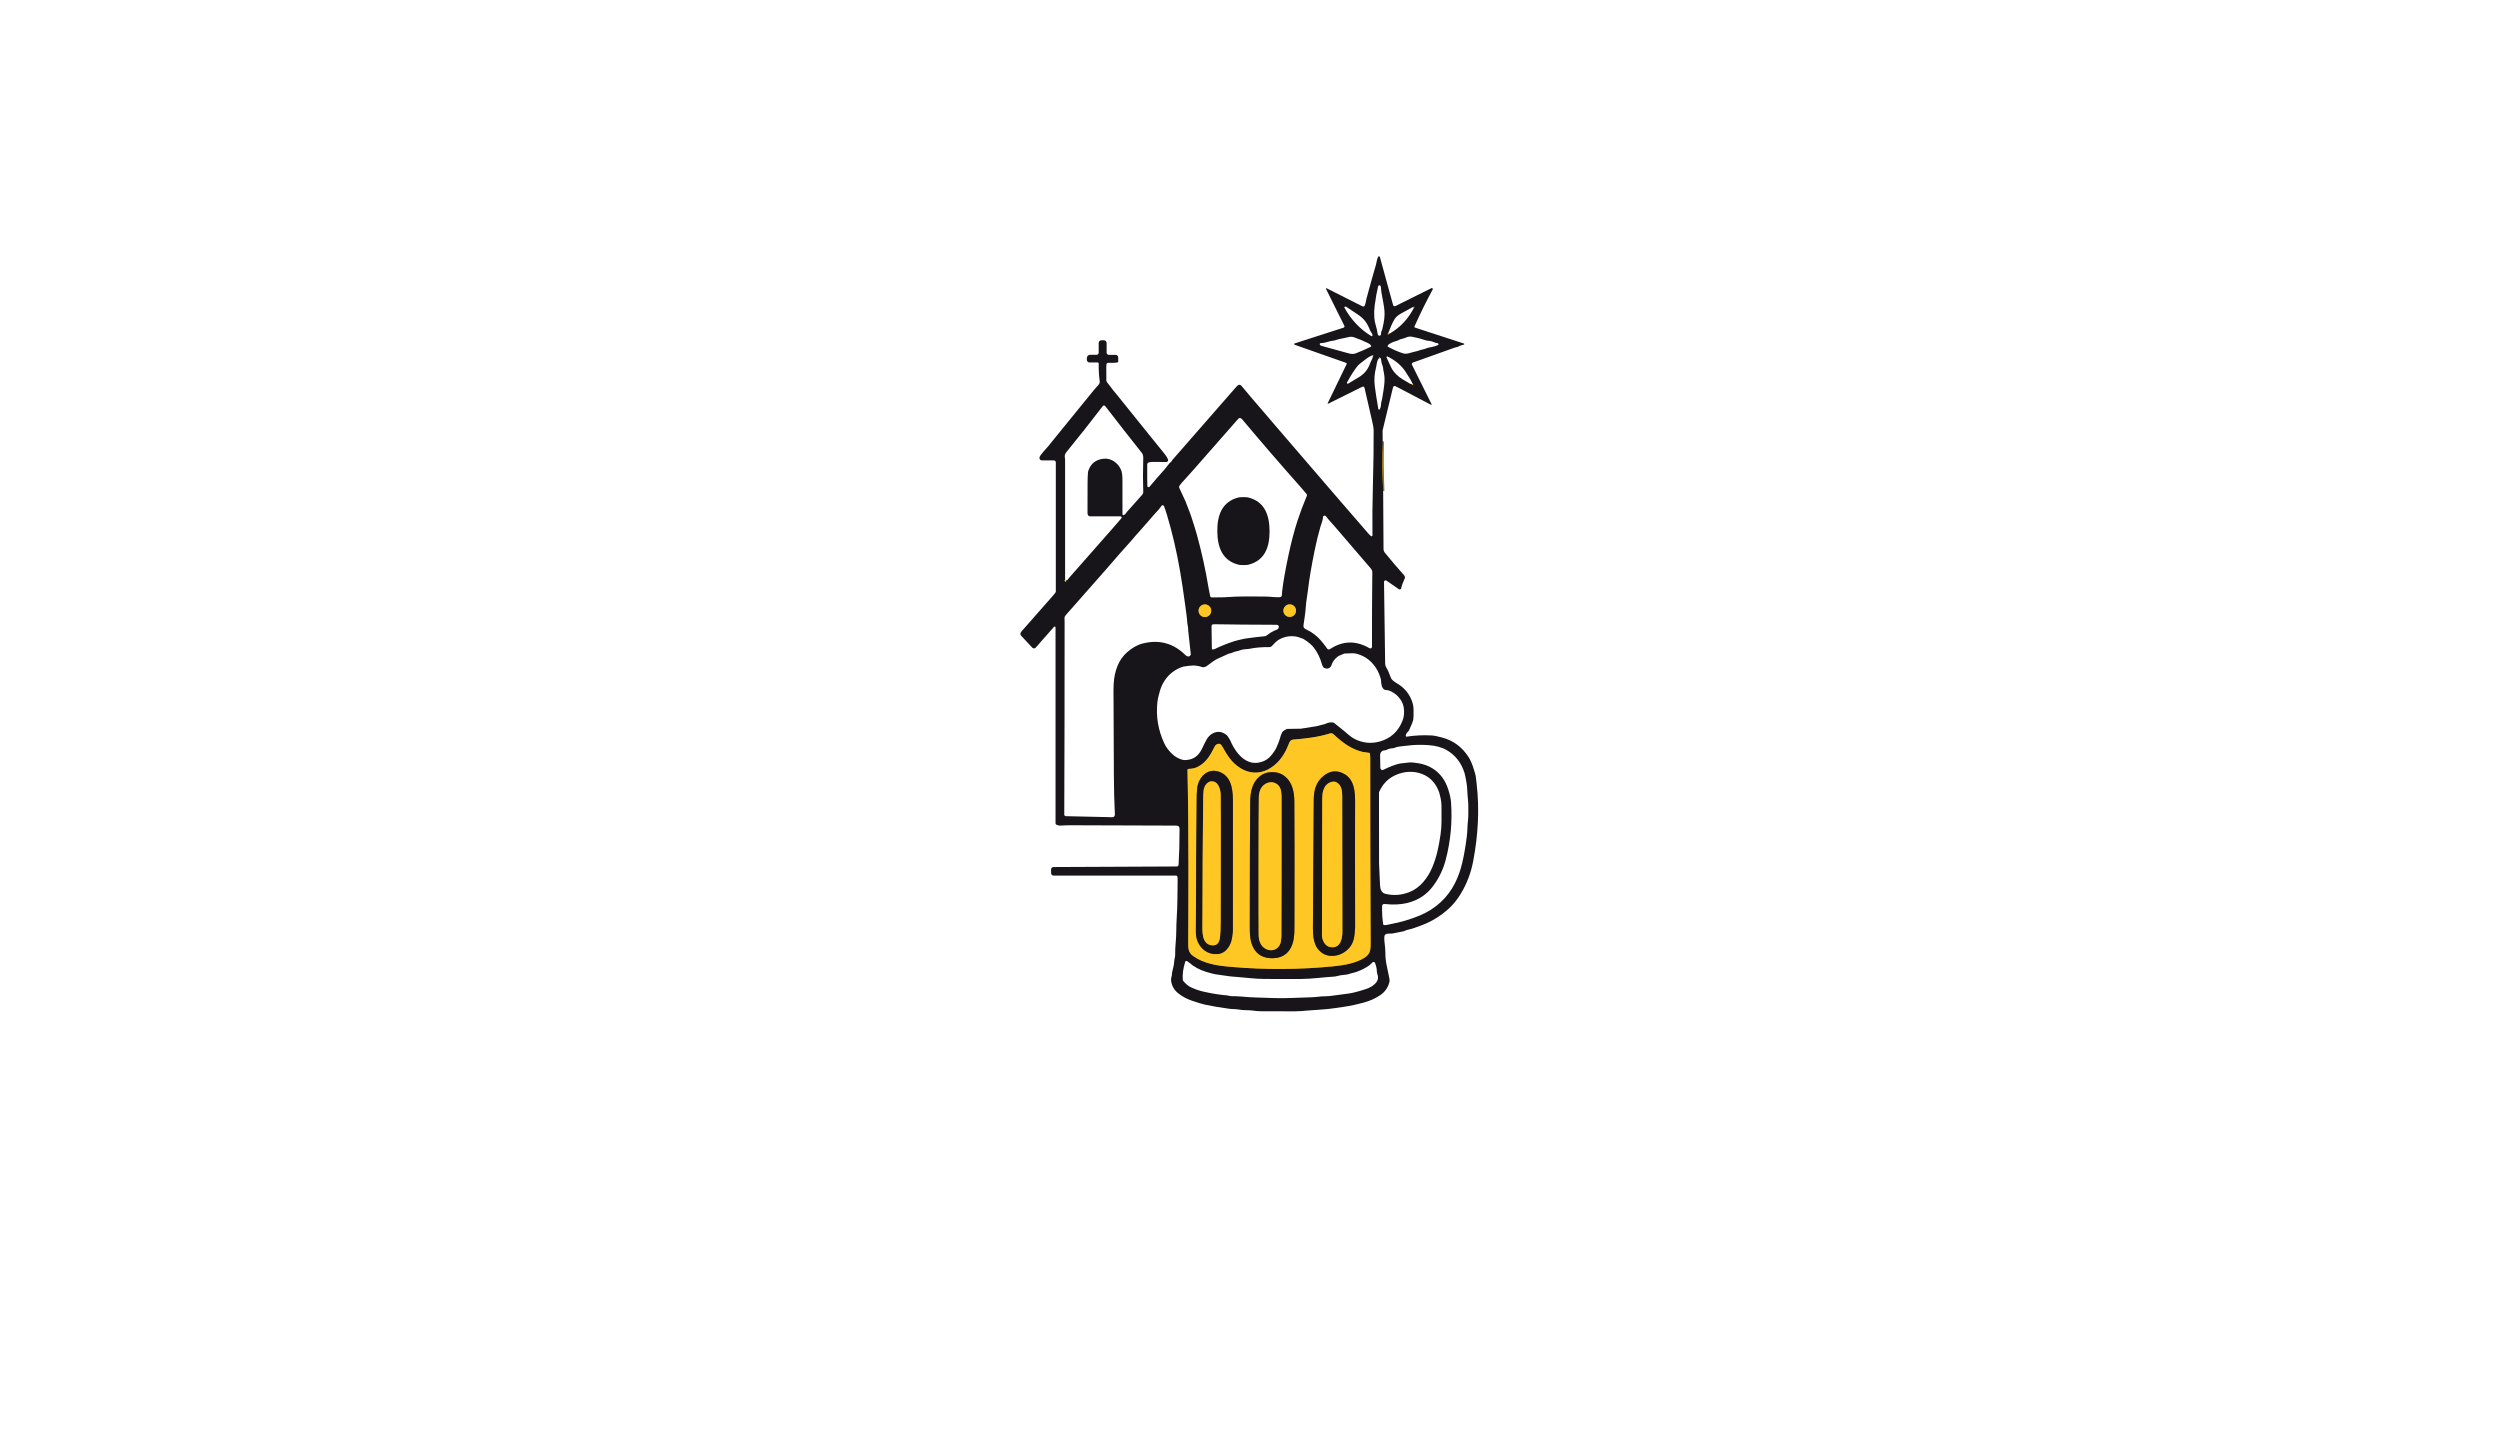 <?xml version="1.0" encoding="utf-8"?>
<svg xmlns="http://www.w3.org/2000/svg" width="490pt" height="280pt" viewBox="0 0 490 280" version="1.1" xmlns:xlink="http://www.w3.org/1999/xlink">
	<g id="surface2" data-size="89.718623593898 148" data-bboxpos="200 50.225379951114" data-pivot="244.85931179695 124.22537995111" data-center="244.85931179695 124.22537995111">
		<path vector-effect="non-scaling-stroke" d="M 271.007 86.522 Q 270.885 91.379 271.1 96.232" style="fill:none;stroke-width:0.50;stroke:#8b6e1e;"/>
		<path vector-effect="non-scaling-stroke" d="M 272.118 65.226 Q 271.996 65.348 271.989 65.456 C 271.985 65.522 272.049 65.572 272.112 65.553 Q 272.239 65.515 272.363 65.391" style="fill:none;stroke-width:0.50;stroke:#8b6e1e;"/>
		<path vector-effect="non-scaling-stroke" d="M 277.119 60.356 Q 277.178 60.339 277.21 60.24 Q 277.237 60.155 277.153 60.126 Q 277.109 60.109 277.03 60.141" style="fill:none;stroke-width:0.50;stroke:#8b6e1e;"/>
		<path vector-effect="non-scaling-stroke" d="M 269.118 69.821 Q 269.163 69.768 269.165 69.717 Q 269.165 69.654 269.106 69.629 Q 269.006 69.587 268.846 69.698" style="fill:none;stroke-width:0.50;stroke:#8b6e1e;"/>
		<path vector-effect="non-scaling-stroke" d="M 276.711 75.325 Q 276.745 75.411 276.823 75.434 Q 276.923 75.464 276.967 75.373 Q 277.039 75.232 276.836 75.147" style="fill:none;stroke-width:0.50;stroke:#8b6e1e;"/>
		<path vector-effect="non-scaling-stroke" d="M 270.489 70.117 Q 270.464 70.026 270.386 70.043 Q 270.308 70.062 270.28 70.174" style="fill:none;stroke-width:0.50;stroke:#8b6e1e;"/>
		<path vector-effect="non-scaling-stroke" d="M 208.759 113.661 Q 208.577 113.771 208.725 113.949 Q 208.801 114.044 208.898 113.97 Q 209.01 113.883 208.96 113.822" style="fill:none;stroke-width:0.50;stroke:#8b6e1e;"/>
		<path vector-effect="non-scaling-stroke" d="M 237.401 119.704 C 237.401 119.017 236.845 118.461 236.158 118.461 C 235.472 118.461 234.916 119.017 234.916 119.704 C 234.916 120.39 235.472 120.946 236.158 120.946 C 236.845 120.946 237.401 120.39 237.401 119.704" style="fill:none;stroke-width:0.50;stroke:#8b6e1e;"/>
		<path vector-effect="non-scaling-stroke" d="M 254.017 119.685 C 254.017 119.002 253.463 118.449 252.781 118.449 C 252.099 118.449 251.545 119.002 251.545 119.685 C 251.545 120.367 252.099 120.921 252.781 120.921 C 253.463 120.921 254.017 120.367 254.017 119.685" style="fill:none;stroke-width:0.50;stroke:#8b6e1e;"/>
		<path vector-effect="non-scaling-stroke" d="M 232.742 150.895 C 233.029 162.748 232.913 177.444 232.894 184.534 C 232.892 185.778 232.848 186.646 233.817 187.348 C 235.958 188.896 238.539 189.266 241.277 189.505 Q 251.408 190.388 261.401 189.389 C 263.406 189.188 265.85 188.776 267.534 187.654 C 268.725 186.862 268.647 185.852 268.641 184.424 Q 268.556 165.372 268.565 148.5 Q 268.565 148.029 268.518 147.705 C 268.508 147.638 268.457 147.583 268.389 147.568 C 268.026 147.488 267.403 147.452 267.08 147.376 C 264.846 146.85 263.182 145.586 261.492 144.019 Q 261.077 143.634 260.754 143.733 C 258.299 144.494 256.034 144.752 253.474 144.961 Q 252.922 145.005 252.699 145.569 Q 252.276 146.632 251.97 147.222 C 250.06 150.902 246.056 152.974 242.389 150.04 C 241.189 149.079 240.434 147.874 239.672 146.486 Q 239.384 145.964 239.215 145.867 C 238.822 145.641 238.286 145.91 238.083 146.315 C 237.242 147.991 236.441 149.45 234.732 150.31 C 234.096 150.629 233.593 150.665 232.909 150.714 C 232.814 150.72 232.74 150.8 232.742 150.895" style="fill:none;stroke-width:0.50;stroke:#8b6e1e;"/>
		<path vector-effect="non-scaling-stroke" d="M 235.723 185.979 C 236.87 187.122 239.048 187.464 240.265 186.268 Q 241.246 185.303 241.472 183.837 Q 241.641 182.74 241.641 182.567 Q 241.622 169.555 241.651 157.441 C 241.658 155.229 241.569 152.393 239.186 151.36 C 236.748 150.306 234.834 152.343 234.631 154.643 Q 234.57 155.345 234.563 155.75 Q 234.436 166.572 234.392 182.632 Q 234.386 184.648 235.723 185.979" style="fill:none;stroke-width:0.50;stroke:#8b6e1e;"/>
		<path vector-effect="non-scaling-stroke" d="M 259.237 186.849 C 260.342 187.584 261.961 187.472 263.118 186.841 Q 265.254 185.675 265.478 183.215 Q 265.599 181.891 265.599 181.789 Q 265.565 163.206 265.596 157.335 C 265.607 155.055 265.449 152.474 263.006 151.468 Q 261.13 150.695 259.415 152.081 C 257.944 153.268 257.513 154.924 257.501 156.648 Q 257.454 162.515 257.338 181.261 C 257.323 183.446 257.342 185.586 259.237 186.849" style="fill:none;stroke-width:0.50;stroke:#8b6e1e;"/>
		<path vector-effect="non-scaling-stroke" d="M 249.325 187.808 C 250.679 187.811 251.87 187.377 252.656 186.306 C 253.768 184.791 253.702 182.89 253.706 181.05 Q 253.753 164.757 253.687 157.084 C 253.672 155.265 253.32 153.412 251.904 152.222 Q 250.85 151.337 249.375 151.335 Q 247.898 151.333 246.842 152.216 C 245.425 153.401 245.065 155.252 245.046 157.071 Q 244.96 164.744 244.962 181.037 C 244.96 182.877 244.89 184.779 245.997 186.296 C 246.781 187.371 247.97 187.806 249.325 187.808" style="fill:none;stroke-width:0.50;stroke:#8b6e1e;"/>
		<path vector-effect="non-scaling-stroke" d="M 237.635 185.29 C 238.674 185.349 239.008 184.587 239.124 183.67 Q 239.249 182.691 239.253 180.522 Q 239.31 157.046 239.251 155.712 C 239.211 154.812 238.879 153.496 237.948 153.203 C 236.847 152.858 236.057 153.879 235.922 154.84 Q 235.839 155.431 235.824 156.648 Q 235.702 167.115 235.674 180.891 C 235.67 182.358 235.429 185.161 237.635 185.29" style="fill:none;stroke-width:0.50;stroke:#8b6e1e;"/>
		<path vector-effect="non-scaling-stroke" d="M 262.056 153.391 C 261.274 152.875 260.148 153.475 259.723 154.145 C 259.136 155.077 259.163 156.042 259.159 157.164 Q 259.106 176.138 259.104 183.268 C 259.102 184.255 259.689 185.484 260.782 185.641 C 262.734 185.92 263.114 184.001 263.108 182.533 Q 263.068 172.998 263.072 155.962 C 263.072 154.929 262.924 153.965 262.056 153.391" style="fill:none;stroke-width:0.50;stroke:#8b6e1e;"/>
		<path vector-effect="non-scaling-stroke" d="M 246.675 169.781 Q 246.663 180.061 246.698 183.218 Q 246.72 184.969 247.746 185.759 C 249.048 186.758 250.833 186.154 251.061 184.443 Q 251.154 183.754 251.156 183.374 Q 251.177 176.497 251.186 169.785 Q 251.192 163.073 251.188 156.196 Q 251.186 155.816 251.095 155.127 C 250.871 153.416 249.088 152.807 247.782 153.803 Q 246.756 154.591 246.73 156.344 Q 246.686 159.5 246.675 169.781" style="fill:none;stroke-width:0.50;stroke:#8b6e1e;"/>
		<path d="M 271.007 86.522 Q 270.885 91.379 271.1 96.232 L 271.172 107.653 C 271.174 107.885 271.254 108.109 271.4 108.289 Q 273.38 110.718 275.205 112.759 Q 275.48 113.068 275.292 113.465 Q 274.772 114.57 274.647 115.28 C 274.607 115.502 274.354 115.607 274.168 115.48 L 271.744 113.803 C 271.542 113.661 271.263 113.809 271.267 114.057 L 271.491 130.075 C 271.493 130.333 271.567 130.586 271.702 130.808 Q 272.161 131.558 272.592 132.786 C 272.615 132.851 272.642 132.914 272.674 132.978 Q 272.883 133.392 273.88 133.983 Q 275.816 135.128 276.667 137.209 Q 277.049 138.145 277.06 139.083 Q 277.077 140.522 277.005 141.008 Q 276.931 141.511 276.175 143.146 C 276.139 143.222 276.088 143.292 276.025 143.349 Q 275.581 143.752 275.52 144.196 C 275.505 144.308 275.6 144.401 275.71 144.384 Q 278.089 144.008 280.624 144.148 Q 281.33 144.186 282.815 144.602 Q 285.878 145.462 287.731 148.217 Q 288.266 149.009 288.697 150.247 Q 289.202 151.698 289.284 152.427 Q 289.36 153.101 289.428 153.693 Q 290.254 160.897 288.735 168.841 Q 288.082 172.261 286.309 175.179 Q 285.232 176.956 283.871 178.17 Q 281.556 180.239 278.775 181.306 Q 276.88 182.03 276.337 182.136 Q 275.636 182.273 275.14 182.518 C 275.125 182.525 275.108 182.531 275.089 182.535 L 272.83 182.981 C 272.816 182.983 272.799 182.985 272.782 182.985 C 272.467 182.996 271.436 182.85 271.351 183.482 Q 271.288 183.97 271.349 184.483 Q 271.537 186.03 271.533 186.752 Q 271.525 187.906 271.749 189.015 Q 272.142 190.956 272.332 191.858 C 272.374 192.057 272.372 192.262 272.325 192.461 Q 271.937 194.098 270.498 195.068 Q 269.076 196.027 267.261 196.517 Q 265.244 197.062 263.9 197.258 Q 262.749 197.427 261.597 197.599 Q 260.397 197.776 259.284 197.852 Q 256.725 198.03 256.501 198.051 Q 254.879 198.213 253.723 198.22 Q 250.573 198.237 247.102 198.203 Q 246.354 198.197 245.708 198.093 C 244.795 197.947 243.779 198.061 242.828 197.877 C 242.198 197.757 241.571 197.806 240.846 197.706 Q 238.163 197.339 236.26 196.929 Q 235.377 196.741 233.598 196.13 Q 232.066 195.606 230.896 194.658 Q 229.746 193.73 229.543 192.27 Q 229.482 191.829 229.611 191.468 C 229.748 191.089 229.662 190.762 229.778 190.401 Q 229.85 190.175 230.04 189.264 C 230.158 188.704 230.122 188.172 230.281 187.616 C 230.312 187.502 230.329 187.384 230.329 187.265 Q 230.331 185.795 230.422 184.944 C 230.604 183.226 230.515 181.563 230.634 179.932 C 230.813 177.401 230.762 175.17 230.817 172.546 Q 230.824 172.217 230.79 171.904 C 230.771 171.737 230.631 171.613 230.465 171.613 L 206.492 171.613 C 206.232 171.613 206.023 171.405 206.019 171.146 L 206.008 170.423 C 206.004 170.159 206.217 169.944 206.483 169.941 L 230.655 169.829 C 230.841 169.827 230.993 169.684 231.003 169.5 Q 231.2 166.115 231.183 163.043 C 231.179 162.323 231.322 161.822 230.45 161.82 Q 210.76 161.753 209.416 161.75 Q 209.367 161.75 207.637 161.82 C 207.612 161.822 207.588 161.818 207.565 161.81 L 207.081 161.653 C 206.963 161.613 206.885 161.505 206.885 161.383 L 206.885 122.97 C 206.885 122.814 206.693 122.742 206.589 122.858 L 203.004 126.929 C 202.826 127.13 202.516 127.138 202.328 126.946 Q 201.523 126.116 200.171 124.628 Q 199.801 124.223 200.232 123.737 Q 202.719 120.942 206.46 116.657 Q 206.777 116.294 206.906 116.074 C 206.927 116.036 206.94 115.994 206.94 115.952 L 206.94 90.639 C 206.94 90.416 206.758 90.232 206.534 90.234 L 204.219 90.244 C 203.91 90.246 203.676 89.963 203.737 89.659 C 203.843 89.146 205.091 87.929 205.425 87.502 Q 205.907 86.885 206.976 85.58 Q 210.783 80.919 214.412 76.44 Q 214.812 75.948 215.353 75.371 Q 215.593 75.113 215.53 74.617 Q 215.312 72.965 215.348 71.27 C 215.353 71.144 215.251 71.038 215.124 71.04 L 213.542 71.046 C 213.259 71.048 213.029 70.818 213.029 70.535 L 213.029 70.174 C 213.029 69.825 213.31 69.544 213.658 69.542 L 214.93 69.536 C 215.158 69.534 215.342 69.35 215.342 69.122 L 215.342 67.218 C 215.342 66.933 215.57 66.703 215.855 66.698 L 216.352 66.692 C 216.654 66.688 216.901 66.931 216.901 67.233 L 216.901 69.115 C 216.901 69.356 217.095 69.551 217.334 69.551 L 218.674 69.551 C 218.942 69.551 219.162 69.766 219.166 70.034 L 219.176 70.808 C 219.179 70.934 219.084 71.042 218.959 71.059 Q 218.205 71.163 217.309 71.106 C 216.798 71.072 216.838 71.549 216.834 72.025 Q 216.821 73.172 216.846 74.568 Q 216.85 74.847 217.279 75.308 C 217.322 75.354 217.362 75.403 217.398 75.453 C 217.886 76.155 218.473 76.863 218.908 77.363 Q 218.94 77.399 225.424 85.457 Q 227.826 88.442 228.234 88.932 Q 228.728 89.528 228.933 90.082 C 229.019 90.312 228.848 90.557 228.601 90.557 Q 228.05 90.555 226.015 90.532 Q 225.584 90.527 225.187 90.627 C 224.995 90.673 224.86 90.847 224.857 91.045 Q 224.841 94.201 224.887 95.302 Q 224.889 95.363 224.923 95.399 C 225.027 95.52 225.217 95.516 225.32 95.389 Q 226.719 93.701 228.177 92.097 C 228.652 91.575 229.085 90.832 229.632 90.418 C 229.672 90.386 229.704 90.342 229.717 90.291 L 229.742 90.202 Q 229.744 90.2 229.746 90.198 Q 232.328 87.24 242.327 75.802 Q 242.632 75.456 242.828 75.42 Q 243.117 75.367 243.382 75.688 Q 245.192 77.891 247.62 80.672 C 248.37 81.532 249.111 82.427 250.184 83.674 Q 265.389 101.366 268.231 104.613 Q 268.504 104.921 268.708 105.073 C 268.831 105.162 269.002 105.075 269 104.923 Q 268.943 100.476 269.087 95.222 Q 269.262 88.78 269.232 84.415 Q 269.228 83.963 269.148 83.532 Q 269.063 83.091 268.966 82.66 Q 267.91 78.003 267.445 76.02 C 267.399 75.821 267.181 75.72 266.999 75.808 L 260.334 79.125 C 260.268 79.157 260.201 79.089 260.232 79.024 L 263.932 71.374 C 263.98 71.275 263.93 71.154 263.826 71.118 L 253.736 67.565 C 253.618 67.525 253.622 67.356 253.74 67.317 L 263.334 64.224 C 263.49 64.174 263.564 63.996 263.49 63.848 L 259.905 56.642 C 259.863 56.555 259.954 56.467 260.038 56.509 L 267.042 60.041 C 267.215 60.128 267.426 60.05 267.5 59.87 C 267.686 59.42 267.722 58.928 267.84 58.489 Q 268.696 55.292 269.689 51.88 C 269.835 51.377 269.883 50.684 270.145 50.3 Q 270.194 50.228 270.215 50.226 Q 270.416 50.217 270.458 50.374 Q 272.558 58.077 273.048 59.794 C 273.101 59.986 273.316 60.082 273.496 59.993 L 280.554 56.481 C 280.721 56.397 280.899 56.579 280.808 56.743 Q 278.951 60.147 277.244 63.967 C 277.199 64.064 277.25 64.178 277.349 64.21 L 286.924 67.334 C 287.019 67.366 287.026 67.497 286.935 67.537 C 286.69 67.647 286.4 67.639 286.134 67.791 Q 285.703 68.034 285.272 68.091 C 285.24 68.095 285.209 68.103 285.177 68.114 L 276.918 71.065 C 276.745 71.129 276.665 71.329 276.747 71.494 L 280.59 79.222 C 280.628 79.299 280.546 79.379 280.472 79.339 L 273.523 75.696 C 273.327 75.593 273.084 75.701 273.031 75.918 L 271.007 84.291 C 270.992 84.352 270.984 84.413 270.986 84.475 L 271.007 86.522 Z M 270.179 65.739 C 270.346 65.889 270.616 65.792 270.661 65.566 Q 270.713 65.298 270.707 65.133 C 270.705 65.063 270.726 64.996 270.77 64.941 Q 270.914 64.763 271.191 63.301 Q 271.501 61.664 271.284 60.297 C 271.182 59.661 271.079 58.966 270.952 58.362 Q 270.716 57.248 270.637 56.175 C 270.625 56.002 270.464 55.879 270.301 55.922 Q 270.151 55.96 270.099 56.177 Q 269.714 57.753 269.433 59.942 Q 269.285 61.087 269.363 62.236 Q 269.42 63.065 269.674 63.842 Q 269.839 64.353 270.029 65.454 Q 270.058 65.632 270.179 65.739 Z M 268.996 65.76 Q 269.019 65.429 268.751 65.141 C 268.706 65.095 268.67 65.04 268.647 64.981 C 267.99 63.401 267.523 62.57 266.135 61.649 Q 265.392 61.153 263.889 60.145 Q 263.746 60.05 263.573 60.111 C 263.496 60.139 263.465 60.227 263.503 60.297 Q 265.442 63.825 268.772 65.877 C 268.867 65.934 268.987 65.87 268.996 65.76 Z M 277.03 60.141 Q 276.891 60.185 276.397 60.458 Q 275.461 60.977 274.525 61.495 Q 273.688 61.96 273.31 62.602 Q 272.737 63.58 272.118 65.226 Q 271.996 65.348 271.989 65.456 C 271.985 65.522 272.049 65.572 272.112 65.553 Q 272.239 65.515 272.363 65.391 Q 275.408 63.644 277.119 60.356 Q 277.178 60.339 277.21 60.24 Q 277.237 60.155 277.153 60.126 Q 277.109 60.109 277.03 60.141 Z M 281.917 67.362 Q 281.833 67.25 281.621 67.235 Q 281.416 67.22 281.271 67.155 Q 280.491 66.808 279.832 66.781 C 279.722 66.777 279.61 66.755 279.504 66.72 Q 278.042 66.225 276.775 66.005 Q 276.107 65.889 275.547 66.17 C 275.032 66.43 274.586 66.365 274.056 66.696 C 273.984 66.741 273.904 66.775 273.819 66.796 C 273.316 66.916 272.357 67.229 272.004 67.715 C 271.943 67.799 271.97 67.922 272.063 67.972 Q 273.475 68.754 274.924 69.234 C 275.805 69.523 276.597 69.046 277.256 68.936 C 277.837 68.841 278.387 68.556 278.989 68.465 C 279.061 68.454 279.13 68.433 279.196 68.406 Q 279.861 68.125 280.624 68.008 Q 281.292 67.909 281.854 67.626 C 281.953 67.577 281.983 67.451 281.917 67.362 Z M 268.744 67.759 Q 268.542 67.442 268.144 67.252 Q 266.756 66.582 265.417 66.115 Q 264.908 65.938 264.405 66.052 Q 262.979 66.377 262.683 66.422 C 262.174 66.496 261.669 66.768 261.2 66.789 Q 260.908 66.8 260.091 67.049 Q 259.457 67.241 258.859 67.256 C 258.688 67.26 258.597 67.459 258.705 67.592 Q 258.821 67.736 258.954 67.774 Q 259.654 67.975 264.373 69.265 Q 265.153 69.479 265.757 69.246 Q 267.13 68.72 268.687 67.96 C 268.763 67.924 268.789 67.831 268.744 67.759 Z M 268.846 69.698 C 267.95 70.077 267.263 70.776 266.501 71.321 Q 266.04 71.651 265.045 73.197 Q 264.585 73.913 264.012 74.963 C 263.93 75.115 264.101 75.278 264.249 75.189 Q 266.129 74.063 266.513 73.82 Q 267.992 72.882 268.588 71.087 C 268.607 71.027 268.635 70.97 268.666 70.917 Q 268.977 70.4 269.118 69.821 Q 269.163 69.768 269.165 69.717 Q 269.165 69.654 269.106 69.629 Q 269.006 69.587 268.846 69.698 Z M 276.711 75.325 Q 276.745 75.411 276.823 75.434 Q 276.923 75.464 276.967 75.373 Q 277.039 75.232 276.836 75.147 Q 276.587 74.575 276.244 74.057 Q 275.841 73.451 275.649 73.121 C 274.801 71.68 273.475 70.617 271.956 69.878 C 271.837 69.821 271.711 69.941 271.766 70.062 Q 272.184 70.983 272.644 71.968 C 273.088 72.918 274.016 73.814 274.894 74.334 Q 276.097 75.044 276.308 75.172 C 276.435 75.251 276.574 75.251 276.711 75.325 Z M 270.28 70.174 Q 269.974 70.594 269.879 71.108 Q 269.72 71.976 269.712 72.003 Q 269.239 73.791 269.448 75.58 Q 269.64 77.226 270.151 80.158 C 270.177 80.311 270.382 80.34 270.451 80.203 Q 270.688 79.732 270.705 79.007 C 270.707 78.87 270.741 78.737 270.8 78.612 Q 270.863 78.481 271.17 76.484 Q 271.449 74.668 271.347 73.776 Q 271.275 73.144 271.225 72.952 Q 271.094 72.458 271.087 72.128 C 271.085 72.039 271.068 71.953 271.035 71.87 Q 270.739 71.137 270.669 70.372 C 270.656 70.246 270.595 70.172 270.489 70.117 Q 270.464 70.026 270.386 70.043 Q 270.308 70.062 270.28 70.174 Z M 208.759 113.661 Q 208.577 113.771 208.725 113.949 Q 208.801 114.044 208.898 113.97 Q 209.01 113.883 208.96 113.822 C 209.317 113.661 209.422 113.393 209.625 113.163 Q 213.692 108.564 217.833 103.837 Q 218.815 102.716 219.791 101.585 C 219.92 101.435 219.815 101.203 219.616 101.203 Q 217.005 101.216 213.814 101.207 C 213.274 101.205 213.141 100.93 213.149 100.419 Q 213.172 98.873 213.162 94.852 Q 213.16 93.599 213.246 92.543 C 213.252 92.482 213.263 92.423 213.282 92.366 Q 213.967 90.162 216.305 89.908 C 217.791 89.748 219.138 90.735 219.713 92.063 Q 220.007 92.744 220 94.096 Q 219.988 96.642 220.005 100.772 C 220.005 100.92 220.163 101.017 220.296 100.949 Q 220.575 100.81 220.839 100.387 C 220.858 100.358 220.877 100.33 220.9 100.305 L 223.865 96.978 C 224.01 96.815 224.086 96.604 224.078 96.386 Q 223.972 93.53 224.072 90.166 C 224.086 89.672 224.122 89.175 223.824 88.801 Q 221.156 85.459 216.806 79.831 Q 216.73 79.734 216.601 79.577 C 216.485 79.434 216.265 79.438 216.153 79.584 Q 212.3 84.612 209.029 88.594 Q 208.634 89.072 208.702 89.585 Q 208.757 90.027 208.757 90.09 Q 208.786 101.879 208.759 113.661 Z M 231.168 95.218 C 231.088 95.344 231.079 95.505 231.143 95.638 Q 232.005 97.476 232.355 98.254 C 232.649 98.909 232.723 99.31 233.019 99.988 Q 233.249 100.521 233.503 101.298 Q 234.282 103.681 234.582 104.771 Q 236.008 109.956 236.881 115.242 Q 237.001 115.975 237.185 116.82 C 237.219 116.98 237.363 117.095 237.527 117.097 Q 240.003 117.114 242.175 116.94 Q 243.065 116.871 248.076 116.923 C 248.968 116.934 249.971 117.109 250.901 117.048 C 251.093 117.035 251.243 116.877 251.243 116.683 Q 251.245 116.389 251.306 115.84 Q 251.619 113.137 252.568 108.701 Q 253.379 104.906 254.336 101.987 Q 255.105 99.637 256.144 97.178 C 256.191 97.064 256.174 96.933 256.098 96.836 Q 255.813 96.47 255.107 95.674 Q 248.706 88.449 243.529 82.261 C 243.261 81.939 242.976 81.772 242.659 82.13 Q 239.386 85.818 234.035 91.951 Q 233.061 93.067 232.596 93.559 Q 231.453 94.763 231.168 95.218 Z M 208.902 159.969 L 218.025 160.174 C 218.304 160.181 218.53 159.948 218.517 159.669 Q 218.334 155.793 218.319 152 Q 218.291 144.91 218.257 137.687 C 218.245 134.837 218.105 132.769 219.045 130.485 Q 219.688 128.924 220.886 127.861 Q 222.426 126.492 224.086 126.095 Q 228.886 124.941 232.377 128.427 Q 232.59 128.64 232.896 128.672 Q 233.127 128.697 233.346 128.395 C 233.384 128.345 233.401 128.281 233.395 128.218 Q 233.031 124.7 232.958 124.231 Q 232.877 123.714 232.884 123.496 C 232.905 122.854 232.668 122.237 232.683 121.66 Q 232.689 121.453 232.294 118.561 Q 231.753 114.602 231.297 111.963 Q 230.287 106.117 228.743 100.99 Q 228.331 99.618 228.143 99.198 C 228.052 98.993 227.771 98.968 227.646 99.151 Q 227.287 99.678 227.038 99.944 Q 226.138 100.907 225.297 101.904 C 224.146 103.271 222.901 104.579 221.813 105.883 C 221.053 106.791 220.155 107.706 219.36 108.635 Q 217.235 111.128 213.272 115.595 Q 209.936 119.353 208.867 120.593 C 208.531 120.984 208.664 121.221 208.664 121.664 Q 208.664 142.863 208.596 159.657 C 208.596 159.828 208.731 159.965 208.902 159.969 Z M 260.114 127.117 C 260.239 127.301 260.488 127.352 260.674 127.227 Q 264.43 124.728 268.43 127.054 C 268.643 127.178 268.909 127.024 268.909 126.777 Q 268.892 119.85 268.973 112.123 Q 268.977 111.771 268.618 111.354 Q 263.545 105.458 261.726 103.324 C 261.061 102.542 260.425 101.921 259.886 101.194 C 259.763 101.028 259.518 101.017 259.381 101.173 Q 259.328 101.232 259.328 101.249 C 259.29 101.974 259.015 102.532 258.781 103.328 Q 258.194 105.337 257.701 107.737 Q 256.706 112.597 256.368 115.616 C 256.246 116.721 256.007 117.849 255.948 118.802 C 255.868 120.133 255.694 121.016 255.492 122.501 C 255.418 123.04 255.663 123.207 256.087 123.403 Q 257.718 124.162 258.931 125.583 Q 259.637 126.409 260.114 127.117 Z M 237.401 119.704 C 237.401 119.017 236.845 118.461 236.158 118.461 C 235.472 118.461 234.916 119.017 234.916 119.704 C 234.916 120.39 235.472 120.946 236.158 120.946 C 236.845 120.946 237.401 120.39 237.401 119.704 Z M 254.017 119.685 C 254.017 119.002 253.463 118.449 252.781 118.449 C 252.099 118.449 251.545 119.002 251.545 119.685 C 251.545 120.367 252.099 120.921 252.781 120.921 C 253.463 120.921 254.017 120.367 254.017 119.685 Z M 237.62 127.28 C 237.766 127.297 237.903 127.303 238.051 127.231 Q 239.822 126.352 241.943 125.664 C 242.435 125.503 242.756 125.473 243.344 125.315 Q 243.777 125.199 244.408 125.112 Q 246.232 124.857 247.894 124.702 C 248.019 124.692 248.137 124.645 248.237 124.569 Q 249.251 123.777 250.231 123.426 C 250.78 123.23 250.814 122.461 250.222 122.459 Q 243.333 122.44 237.844 122.351 C 237.631 122.347 237.455 122.522 237.46 122.738 L 237.521 127.17 C 237.521 127.225 237.563 127.274 237.62 127.28 Z M 240.593 144.247 Q 241.053 144.955 241.098 145.058 Q 241.698 146.503 242.6 147.623 C 243.906 149.243 245.589 150.017 247.632 149.199 Q 248.526 148.842 249.215 147.993 Q 249.977 147.053 250.29 146.283 Q 250.639 145.417 250.645 145.402 C 250.702 145.267 250.749 145.13 250.787 144.988 Q 251.065 143.949 251.323 143.505 Q 251.471 143.252 252.179 142.886 C 252.2 142.876 252.223 142.871 252.246 142.869 L 254.915 142.827 C 254.934 142.827 254.955 142.825 254.974 142.823 L 258.001 142.341 C 258.008 142.341 258.012 142.341 258.018 142.339 L 259.679 141.917 C 259.7 141.912 259.721 141.906 259.74 141.895 Q 260.52 141.502 261.251 141.602 C 261.335 141.614 261.415 141.646 261.487 141.695 Q 261.715 141.851 263.463 143.286 C 263.919 143.662 264.745 144.445 265.44 144.802 Q 267.808 146.024 270.327 145.362 Q 273.644 144.49 274.911 141.211 Q 275.351 140.072 275.125 138.638 C 274.89 137.138 273.61 135.851 272.287 135.355 Q 272.076 135.276 271.525 135.234 C 271.455 135.228 271.385 135.205 271.326 135.164 C 270.76 134.778 270.716 134.024 270.678 133.314 C 270.675 133.255 270.665 133.197 270.65 133.143 Q 270.135 131.169 268.808 129.817 Q 267.561 128.543 265.732 128.095 Q 265.313 127.992 263.566 128.089 C 263.505 128.091 263.444 128.106 263.387 128.131 L 262.377 128.569 C 262.341 128.583 262.309 128.602 262.277 128.626 Q 261.272 129.344 260.93 130.466 C 260.913 130.521 260.887 130.576 260.851 130.624 Q 260.374 131.279 259.533 130.912 C 259.472 130.884 259.417 130.84 259.377 130.785 Q 259.176 130.506 259.075 130.13 Q 258.616 128.419 257.562 126.999 Q 256.918 126.135 255.521 125.266 C 255.462 125.231 255.401 125.201 255.335 125.18 C 254.731 124.99 254.41 124.804 253.858 124.738 Q 252.075 124.523 250.62 125.404 C 250.117 125.708 249.806 126.076 249.263 126.644 C 249.143 126.771 248.976 126.84 248.801 126.836 Q 246.711 126.798 244.875 127.168 C 244.793 127.185 244.708 127.195 244.624 127.2 Q 243.606 127.242 243.113 127.445 C 242.562 127.671 241.998 127.65 241.442 127.973 Q 241.366 128.017 241.024 128.074 C 240.925 128.091 240.829 128.119 240.739 128.159 Q 239.526 128.695 238.626 129.12 Q 237.952 129.437 236.551 130.527 Q 236.274 130.74 235.835 130.781 C 235.774 130.787 235.712 130.778 235.655 130.759 C 234.198 130.246 233.226 130.47 231.975 130.647 C 231.914 130.658 231.853 130.673 231.791 130.692 Q 229.6 131.444 228.322 133.316 Q 227.691 134.241 227.331 135.45 Q 226.934 136.785 226.837 137.75 Q 226.421 141.845 228.183 145.66 Q 228.7 146.778 229.698 147.737 Q 230.648 148.65 231.884 148.95 C 231.948 148.964 232.011 148.971 232.074 148.973 C 233.965 149.013 235.032 148.077 235.753 146.421 Q 236.006 145.833 236.477 144.98 Q 236.946 144.129 237.713 143.736 Q 239.127 143.009 240.466 144.107 C 240.515 144.148 240.557 144.194 240.593 144.247 Z M 232.742 150.895 C 233.029 162.748 232.913 177.444 232.894 184.534 C 232.892 185.778 232.848 186.646 233.817 187.348 C 235.958 188.896 238.539 189.266 241.277 189.505 Q 251.408 190.388 261.401 189.389 C 263.406 189.188 265.85 188.776 267.534 187.654 C 268.725 186.862 268.647 185.852 268.641 184.424 Q 268.556 165.372 268.565 148.5 Q 268.565 148.029 268.518 147.705 C 268.508 147.638 268.457 147.583 268.389 147.568 C 268.026 147.488 267.403 147.452 267.08 147.376 C 264.846 146.85 263.182 145.586 261.492 144.019 Q 261.077 143.634 260.754 143.733 C 258.299 144.494 256.034 144.752 253.474 144.961 Q 252.922 145.005 252.699 145.569 Q 252.276 146.632 251.97 147.222 C 250.06 150.902 246.056 152.974 242.389 150.04 C 241.189 149.079 240.434 147.874 239.672 146.486 Q 239.384 145.964 239.215 145.867 C 238.822 145.641 238.286 145.91 238.083 146.315 C 237.242 147.991 236.441 149.45 234.732 150.31 C 234.096 150.629 233.593 150.665 232.909 150.714 C 232.814 150.72 232.74 150.8 232.742 150.895 Z M 271.111 181.17 C 271.123 181.251 271.189 181.312 271.271 181.316 C 271.772 181.35 272.104 181.21 272.473 181.143 Q 275.511 180.591 278.315 179.421 C 281.313 178.168 283.721 175.996 285.173 173.104 Q 286.094 171.268 286.588 169.162 Q 287.163 166.722 287.497 163.901 Q 287.607 162.98 287.617 162.279 C 287.628 161.406 287.809 160.443 287.792 159.507 C 287.778 158.554 287.828 157.61 287.714 156.634 C 287.579 155.497 287.626 154.462 287.414 153.283 Q 287.159 151.863 287.057 151.538 Q 286.109 148.491 283.533 147.008 Q 282.107 146.186 279.921 146.041 Q 277.81 145.897 275.97 146.131 Q 275.258 146.222 274.816 146.256 Q 273.925 146.322 273.295 146.586 C 273.194 146.628 273.084 146.651 272.974 146.655 Q 272.34 146.672 271.713 147.002 C 271.696 147.01 271.679 147.017 271.66 147.019 L 271.096 147.122 C 271.032 147.133 270.973 147.158 270.923 147.196 Q 270.496 147.5 270.498 148.041 Q 270.506 149.75 270.547 150.534 C 270.549 150.566 270.557 150.598 270.57 150.629 Q 270.754 151.077 271.168 150.868 Q 272.961 149.97 274.337 149.664 C 274.411 149.647 274.487 149.636 274.563 149.63 Q 274.901 149.603 276.107 149.455 Q 276.768 149.372 278.095 149.609 Q 281.002 150.129 282.673 152.351 Q 283.396 153.315 283.859 154.734 Q 284.332 156.186 284.412 157.337 Q 284.805 163.012 283.352 168.56 Q 282.642 171.266 280.939 173.596 Q 279.067 176.159 275.913 176.964 Q 273.967 177.46 271.381 177.186 Q 270.906 177.135 270.893 177.659 Q 270.851 179.596 271.111 181.17 Z M 273.557 151.905 C 272.03 152.579 271.018 153.672 270.327 155.188 C 270.297 155.254 270.28 155.326 270.28 155.398 Q 270.27 166.943 270.299 169.272 Q 270.31 170.153 270.485 173.505 C 270.523 174.256 270.749 174.986 271.493 175.177 Q 273.876 175.785 276.28 174.836 C 278.334 174.025 279.821 172.09 280.675 170.113 C 281.606 167.951 281.991 165.921 282.34 163.601 Q 282.544 162.239 282.538 160.869 Q 282.534 160.257 282.532 158 Q 282.532 157.246 282.386 156.574 Q 282.158 155.52 282.033 155.186 Q 281.095 152.655 278.784 151.722 Q 277.563 151.227 276.154 151.282 Q 274.852 151.333 273.557 151.905 Z M 232.592 188.36 C 232.48 188.309 232.351 188.366 232.313 188.482 Q 231.701 190.352 231.825 192.049 C 231.831 192.118 231.857 192.186 231.899 192.241 Q 232.615 193.154 233.596 193.593 Q 234.774 194.125 236.103 194.413 Q 238.552 194.947 240.489 195.093 Q 240.57 195.099 241.081 195.213 C 241.184 195.237 241.29 195.249 241.398 195.249 Q 242.517 195.243 243.369 195.33 C 245.42 195.537 247.172 195.516 249.743 195.621 C 252.012 195.716 254.896 195.503 257.074 195.463 C 258.014 195.446 258.802 195.254 259.801 195.268 Q 260.437 195.279 261.838 195.065 Q 262.315 194.992 264.282 194.74 Q 265.495 194.586 267.72 193.851 Q 269.057 193.411 269.739 192.566 Q 270.325 191.839 269.925 190.792 C 269.887 190.694 269.868 190.593 269.868 190.492 Q 269.868 189.651 269.503 188.727 C 269.448 188.59 269.3 188.514 269.156 188.554 Q 269.036 188.586 268.939 188.694 Q 268.575 189.091 268.174 189.357 Q 267.213 189.991 265.987 190.449 C 265.48 190.639 264.808 190.747 264.263 190.948 C 264.166 190.984 264.065 191.007 263.961 191.013 Q 262.846 191.085 261.699 191.387 C 261.663 191.398 261.625 191.404 261.587 191.406 C 259.539 191.518 257.232 191.863 255.137 191.877 Q 251.327 191.905 247.715 191.871 Q 246.496 191.861 244.989 191.713 Q 242.515 191.472 242.264 191.463 C 241.036 191.423 240.022 191.178 238.949 191.062 Q 238.201 190.982 237.679 190.84 Q 236.613 190.551 236.429 190.494 Q 234.472 189.896 233.105 188.694 Q 232.86 188.48 232.592 188.36 Z" style="fill:#171519;"/>
		<path d="M 271.007 86.522 L 271.1 96.232 Q 270.885 91.379 271.007 86.522 Z" style="fill:#ffc723;"/>
		<path d="M 277.119 60.356 Q 277.058 60.31 277.03 60.141 Q 277.109 60.109 277.153 60.126 Q 277.237 60.155 277.21 60.24 Q 277.178 60.339 277.119 60.356 Z" style="fill:#ffc723;"/>
		<path d="M 272.118 65.226 Q 272.135 65.401 272.363 65.391 Q 272.239 65.515 272.112 65.553 C 272.049 65.572 271.985 65.522 271.989 65.456 Q 271.996 65.348 272.118 65.226 Z" style="fill:#ffc723;"/>
		<path d="M 269.118 69.821 L 268.846 69.698 Q 269.006 69.587 269.106 69.629 Q 269.165 69.654 269.165 69.717 Q 269.163 69.768 269.118 69.821 Z" style="fill:#ffc723;"/>
		<path d="M 270.489 70.117 Q 270.399 70.17 270.28 70.174 Q 270.308 70.062 270.386 70.043 Q 270.464 70.026 270.489 70.117 Z" style="fill:#ffc723;"/>
		<path d="M 276.711 75.325 Q 276.823 75.272 276.836 75.147 Q 277.039 75.232 276.967 75.373 Q 276.923 75.464 276.823 75.434 Q 276.745 75.411 276.711 75.325 Z" style="fill:#ffc723;"/>
		<path d="M 208.759 113.661 Q 208.78 113.864 208.96 113.822 Q 209.01 113.883 208.898 113.97 Q 208.801 114.044 208.725 113.949 Q 208.577 113.771 208.759 113.661 Z" style="fill:#ffc723;"/>
		<path d="M 237.401 119.704 C 237.401 120.39 236.845 120.946 236.158 120.946 C 235.472 120.946 234.916 120.39 234.916 119.704 C 234.916 119.017 235.472 118.461 236.158 118.461 C 236.845 118.461 237.401 119.017 237.401 119.704 Z" style="fill:#ffc723;"/>
		<path d="M 254.017 119.685 C 254.017 120.367 253.463 120.921 252.781 120.921 C 252.099 120.921 251.545 120.367 251.545 119.685 C 251.545 119.002 252.099 118.449 252.781 118.449 C 253.463 118.449 254.017 119.002 254.017 119.685 Z" style="fill:#ffc723;"/>
		<path d="M 232.909 150.714 C 233.593 150.665 234.096 150.629 234.732 150.31 C 236.441 149.45 237.242 147.991 238.083 146.315 C 238.286 145.91 238.822 145.641 239.215 145.867 Q 239.384 145.964 239.672 146.486 C 240.434 147.874 241.189 149.079 242.389 150.04 C 246.056 152.974 250.06 150.902 251.97 147.222 Q 252.276 146.632 252.699 145.569 Q 252.922 145.005 253.474 144.961 C 256.034 144.752 258.299 144.494 260.754 143.733 Q 261.077 143.634 261.492 144.019 C 263.182 145.586 264.846 146.85 267.08 147.376 C 267.403 147.452 268.026 147.488 268.389 147.568 C 268.457 147.583 268.508 147.638 268.518 147.705 Q 268.565 148.029 268.565 148.5 Q 268.556 165.372 268.641 184.424 C 268.647 185.852 268.725 186.862 267.534 187.654 C 265.85 188.776 263.406 189.188 261.401 189.389 Q 251.408 190.388 241.277 189.505 C 238.539 189.266 235.958 188.896 233.817 187.348 C 232.848 186.646 232.892 185.778 232.894 184.534 C 232.913 177.444 233.029 162.748 232.742 150.895 C 232.74 150.8 232.814 150.72 232.909 150.714 Z M 235.723 185.979 C 236.87 187.122 239.048 187.464 240.265 186.268 Q 241.246 185.303 241.472 183.837 Q 241.641 182.74 241.641 182.567 Q 241.622 169.555 241.651 157.441 C 241.658 155.229 241.569 152.393 239.186 151.36 C 236.748 150.306 234.834 152.343 234.631 154.643 Q 234.57 155.345 234.563 155.75 Q 234.436 166.572 234.392 182.632 Q 234.386 184.648 235.723 185.979 Z M 259.237 186.849 C 260.342 187.584 261.961 187.472 263.118 186.841 Q 265.254 185.675 265.478 183.215 Q 265.599 181.891 265.599 181.789 Q 265.565 163.206 265.596 157.335 C 265.607 155.055 265.449 152.474 263.006 151.468 Q 261.13 150.695 259.415 152.081 C 257.944 153.268 257.513 154.924 257.501 156.648 Q 257.454 162.515 257.338 181.261 C 257.323 183.446 257.342 185.586 259.237 186.849 Z M 249.325 187.808 C 250.679 187.811 251.87 187.377 252.656 186.306 C 253.768 184.791 253.702 182.89 253.706 181.05 Q 253.753 164.757 253.687 157.084 C 253.672 155.265 253.32 153.412 251.904 152.222 Q 250.85 151.337 249.375 151.335 Q 247.898 151.333 246.842 152.216 C 245.425 153.401 245.065 155.252 245.046 157.071 Q 244.96 164.744 244.962 181.037 C 244.96 182.877 244.89 184.779 245.997 186.296 C 246.781 187.371 247.97 187.806 249.325 187.808 Z" style="fill:#ffc723;"/>
		<path d="M 243.667 97.44 Q 244.339 97.436 244.554 97.485 C 247.886 98.243 248.813 100.994 248.834 104.059 C 248.858 107.125 247.97 109.886 244.649 110.693 Q 244.436 110.746 243.764 110.75 Q 243.09 110.756 242.875 110.706 C 239.545 109.947 238.617 107.199 238.594 104.133 C 238.571 101.068 239.458 98.304 242.779 97.497 Q 242.993 97.447 243.667 97.44 Z" style="fill:#171519;"/>
		<path d="M 235.723 185.979 Q 234.386 184.648 234.392 182.632 Q 234.436 166.572 234.563 155.75 Q 234.57 155.345 234.631 154.643 C 234.834 152.343 236.748 150.306 239.186 151.36 C 241.569 152.393 241.658 155.229 241.651 157.441 Q 241.622 169.555 241.641 182.567 Q 241.641 182.74 241.472 183.837 Q 241.246 185.303 240.265 186.268 C 239.048 187.464 236.87 187.122 235.723 185.979 Z M 237.635 185.29 C 238.674 185.349 239.008 184.587 239.124 183.67 Q 239.249 182.691 239.253 180.522 Q 239.31 157.046 239.251 155.712 C 239.211 154.812 238.879 153.496 237.948 153.203 C 236.847 152.858 236.057 153.879 235.922 154.84 Q 235.839 155.431 235.824 156.648 Q 235.702 167.115 235.674 180.891 C 235.67 182.358 235.429 185.161 237.635 185.29 Z" style="fill:#171519;"/>
		<path d="M 259.237 186.849 C 257.342 185.586 257.323 183.446 257.338 181.261 Q 257.454 162.515 257.501 156.648 C 257.513 154.924 257.944 153.268 259.415 152.081 Q 261.13 150.695 263.006 151.468 C 265.449 152.474 265.607 155.055 265.596 157.335 Q 265.565 163.206 265.599 181.789 Q 265.599 181.891 265.478 183.215 Q 265.254 185.675 263.118 186.841 C 261.961 187.472 260.342 187.584 259.237 186.849 Z M 262.056 153.391 C 261.274 152.875 260.148 153.475 259.723 154.145 C 259.136 155.077 259.163 156.042 259.159 157.164 Q 259.106 176.138 259.104 183.268 C 259.102 184.255 259.689 185.484 260.782 185.641 C 262.734 185.92 263.114 184.001 263.108 182.533 Q 263.068 172.998 263.072 155.962 C 263.072 154.929 262.924 153.965 262.056 153.391 Z" style="fill:#171519;"/>
		<path d="M 249.375 151.335 Q 250.85 151.337 251.904 152.222 C 253.32 153.412 253.672 155.265 253.687 157.084 Q 253.753 164.757 253.706 181.05 C 253.702 182.89 253.768 184.791 252.656 186.306 C 251.87 187.377 250.679 187.811 249.325 187.808 C 247.97 187.806 246.781 187.371 245.997 186.296 C 244.89 184.779 244.96 182.877 244.962 181.037 Q 244.96 164.744 245.046 157.071 C 245.065 155.252 245.425 153.401 246.842 152.216 Q 247.898 151.333 249.375 151.335 Z M 246.675 169.781 Q 246.663 180.061 246.698 183.218 Q 246.72 184.969 247.746 185.759 C 249.048 186.758 250.833 186.154 251.061 184.443 Q 251.154 183.754 251.156 183.374 Q 251.177 176.497 251.186 169.785 Q 251.192 163.073 251.188 156.196 Q 251.186 155.816 251.095 155.127 C 250.871 153.416 249.088 152.807 247.782 153.803 Q 246.756 154.591 246.73 156.344 Q 246.686 159.5 246.675 169.781 Z" style="fill:#171519;"/>
		<path d="M 239.124 183.67 C 239.008 184.587 238.674 185.349 237.635 185.29 C 235.429 185.161 235.67 182.358 235.674 180.891 Q 235.702 167.115 235.824 156.648 Q 235.839 155.431 235.922 154.84 C 236.057 153.879 236.847 152.858 237.948 153.203 C 238.879 153.496 239.211 154.812 239.251 155.712 Q 239.31 157.046 239.253 180.522 Q 239.249 182.691 239.124 183.67 Z" style="fill:#ffc723;"/>
		<path d="M 262.056 153.391 C 262.924 153.965 263.072 154.929 263.072 155.962 Q 263.068 172.998 263.108 182.533 C 263.114 184.001 262.734 185.92 260.782 185.641 C 259.689 185.484 259.102 184.255 259.104 183.268 Q 259.106 176.138 259.159 157.164 C 259.163 156.042 259.136 155.077 259.723 154.145 C 260.148 153.475 261.274 152.875 262.056 153.391 Z" style="fill:#ffc723;"/>
		<path d="M 251.186 169.785 Q 251.177 176.497 251.156 183.374 Q 251.154 183.754 251.061 184.443 C 250.833 186.154 249.048 186.758 247.746 185.759 Q 246.72 184.969 246.698 183.218 Q 246.663 180.061 246.675 169.781 Q 246.686 159.5 246.73 156.344 Q 246.756 154.591 247.782 153.803 C 249.088 152.807 250.871 153.416 251.095 155.127 Q 251.186 155.816 251.188 156.196 Q 251.192 163.073 251.186 169.785 Z" style="fill:#ffc723;"/>
	</g>
	<g id="surface4">
	</g>
</svg>
